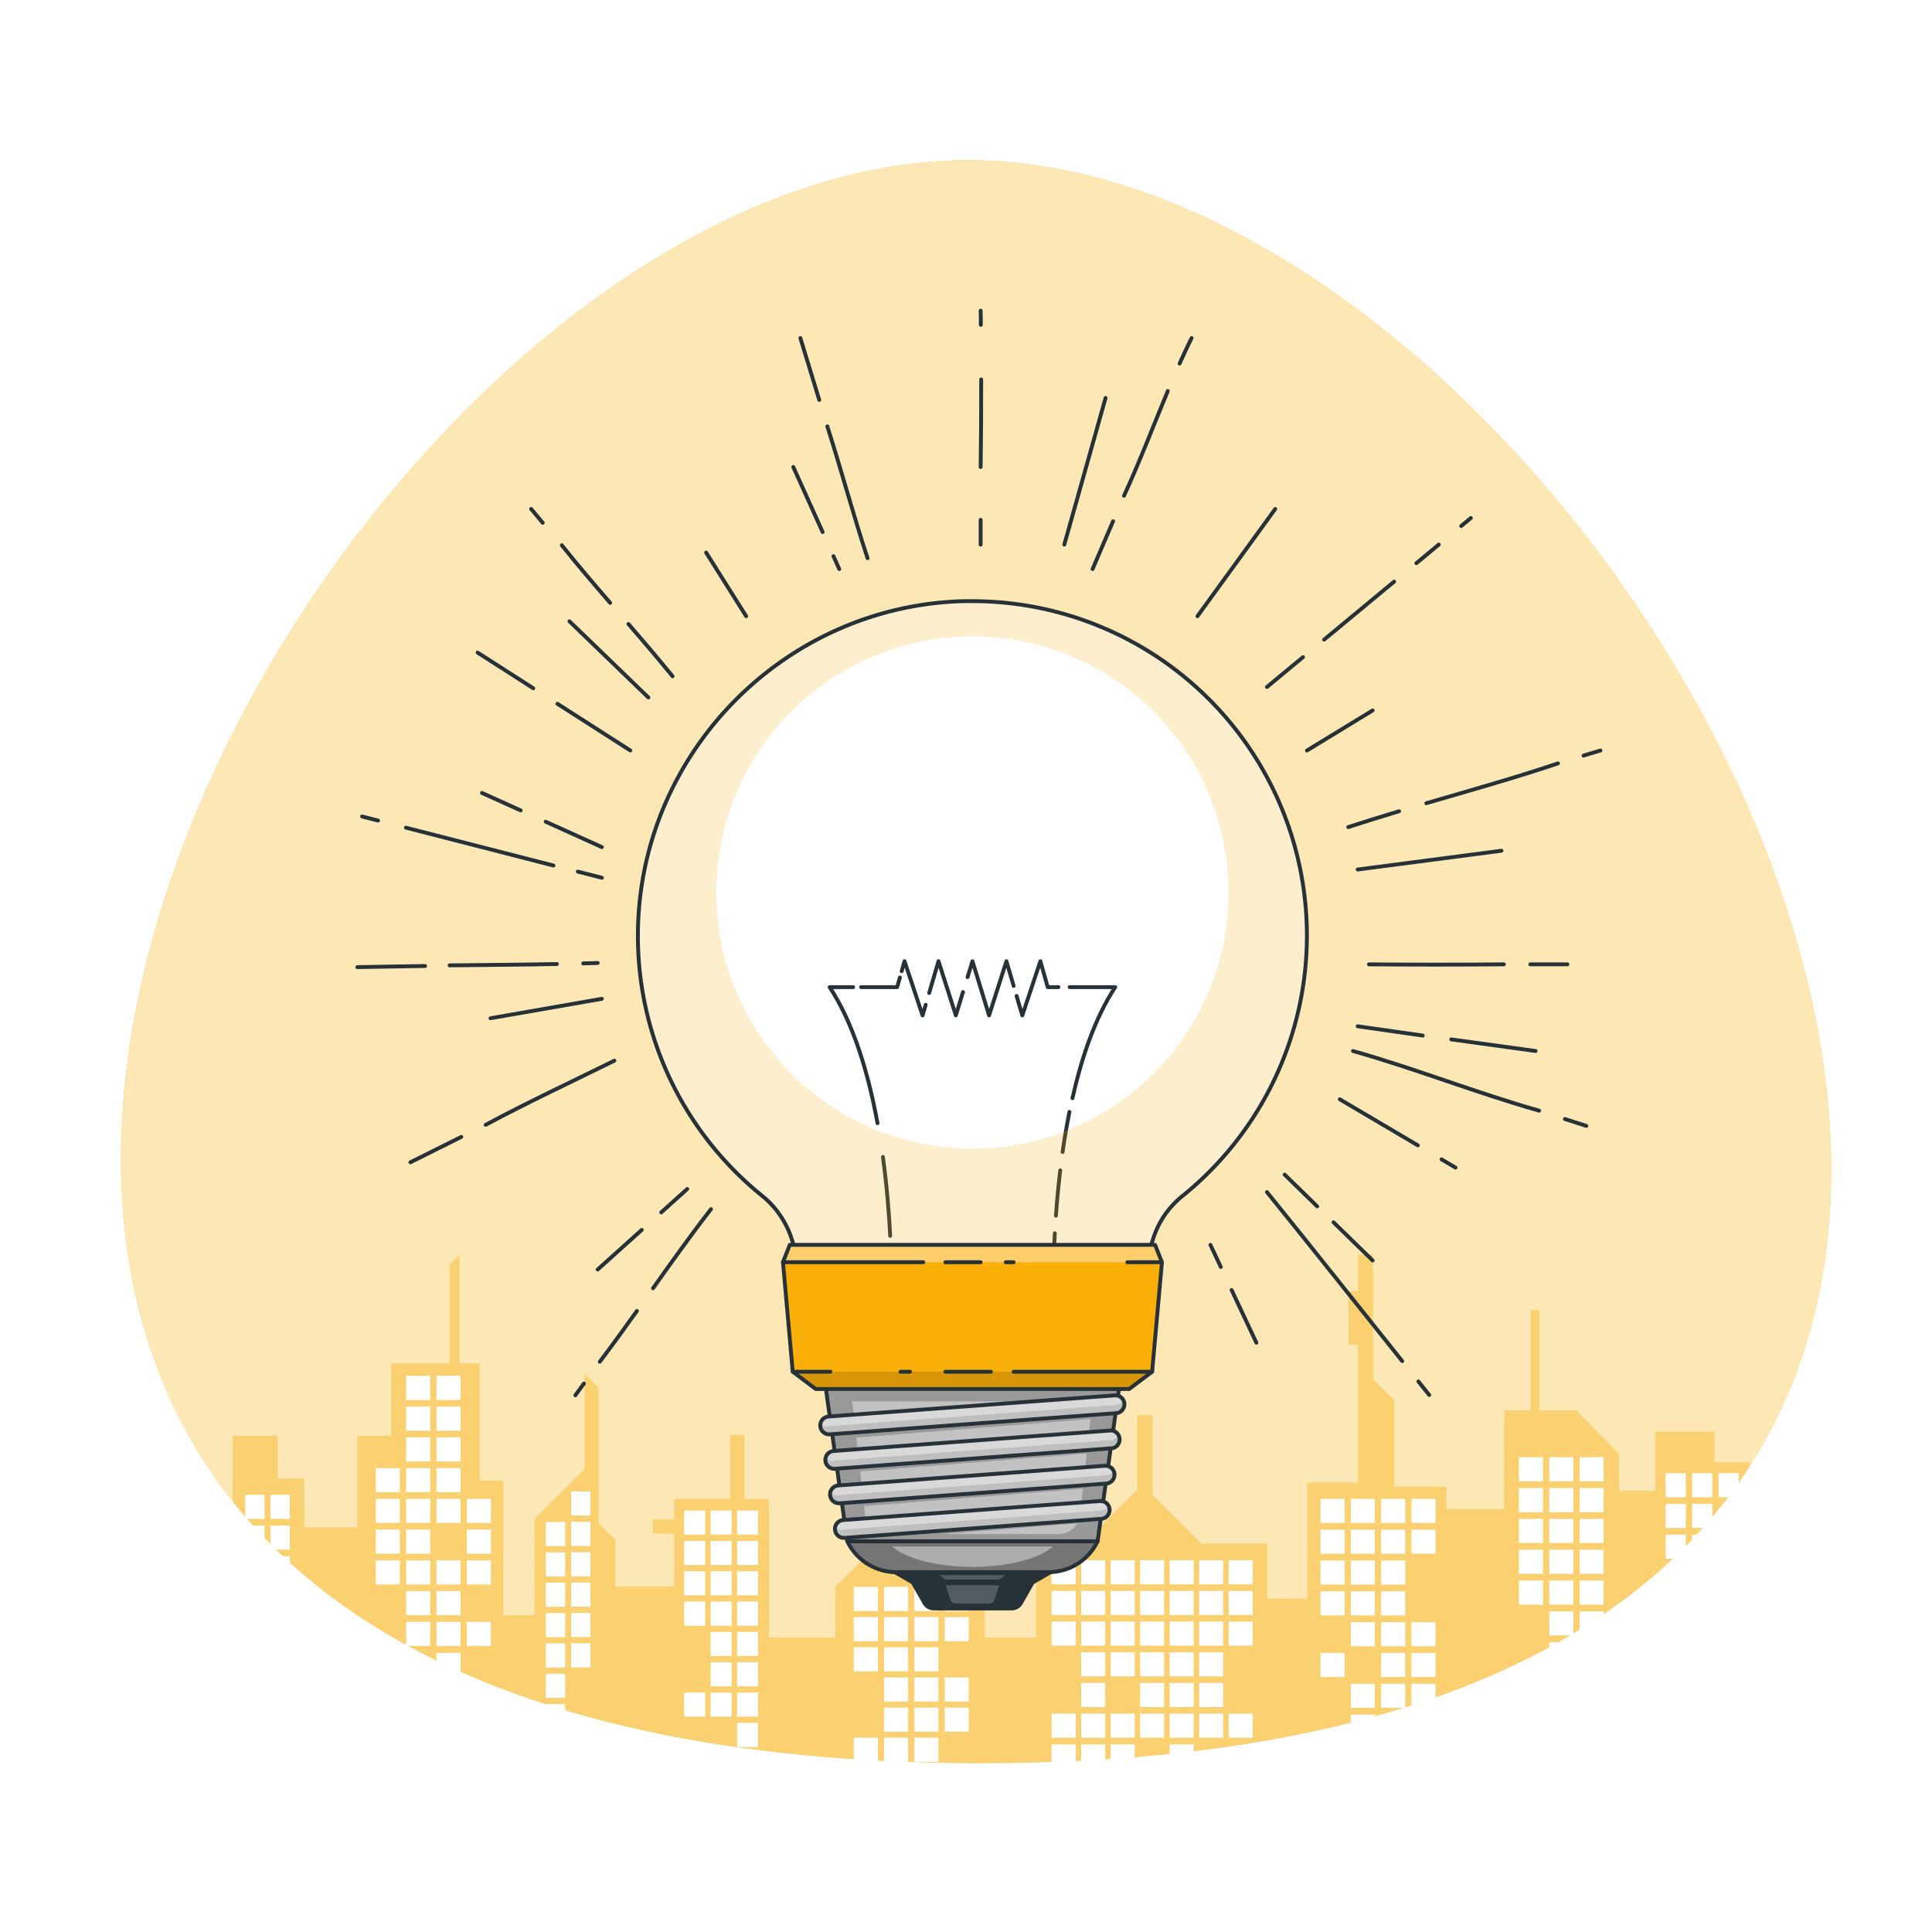 <svg class="animated" id="freepik_stories-light-bulb" xmlns="http://www.w3.org/2000/svg" xmlns:xlink="http://www.w3.org/1999/xlink" viewBox="0 0 500 500" version="1.1" xmlns:svgjs="http://svgjs.com/svgjs"><style>svg#freepik_stories-light-bulb:not(.animated) .animable {opacity: 0;}svg#freepik_stories-light-bulb.animated #freepik--light-bulb--inject-31 {animation: 1s 1 forwards cubic-bezier(.36,-0.01,.5,1.38) slideDown,1.5s Infinite  linear floating;animation-delay: 0s,1s;}            @keyframes slideDown {                0% {                    opacity: 0;                    transform: translateY(-30px);                }                100% {                    opacity: 1;                    transform: translateY(0);                }            }                    @keyframes floating {                0% {                    opacity: 1;                    transform: translateY(0px);                }                50% {                    transform: translateY(-10px);                }                100% {                    opacity: 1;                    transform: translateY(0px);                }            }        </style><g id="freepik--background-simple--inject-31" class="animable" style="transform-origin: 252.601px 248.87px;"><path d="M453,379.17c-29.17,45.62-91.05,77.11-199.17,77.11-100.52,0-161.5-27.22-193.59-67.71C-33,271,117.45,41.46,250.54,41.46,380.17,41.46,529.69,259.2,453,379.17Z" style="fill: rgb(249, 174, 8); transform-origin: 252.601px 248.87px;" id="elz5adjhchjk" class="animable"></path><g id="elljzwjhbf9h"><path d="M453,379.17c-29.17,45.62-91.05,77.11-199.17,77.11-100.52,0-161.5-27.22-193.59-67.71C-33,271,117.45,41.46,250.54,41.46,380.17,41.46,529.69,259.2,453,379.17Z" style="fill: rgb(255, 255, 255); opacity: 0.7; transform-origin: 252.601px 248.87px;" class="animable"></path></g></g><g id="freepik--Buildings--inject-31" class="animable" style="transform-origin: 256.62px 395.16px;"><g id="ellr0tyndiwyh"><path d="M453,378.44v.73c-29.17,45.62-91.05,77.11-199.17,77.11-100.52,0-161.5-27.22-193.59-67.71v-17H71.84v11.08h6.85v12.66H92.48V371.58h8.75V352.85h15.13V327.27l2.57-2.56v28.15h5.22v30.33h6.09V418h8.06V393.21l13-13V355.5l3.62,3.61v35.15l4.33,4.34v12H174.5V396.9H169v-3.69h5.51v-5.28h14.43V371.36h3.7v16.57H199V423.8h17.21V410.62l10-10h8.09V382.13H239v18.46h5.78l10.07,10.08V423.8h13.25V399.54h12.2l14-14v-19.3h3.95v20.61l12.63,12.63h17.09v14.27h10.35V383.71h13.13V348h-2.44V334.19h2.44v-9.48h3.87v32.13l5.55,5.54v22.39h13.45v5.8h15V365h6.85v-26h2.27v26h9.44L419,376.25v9.57h9.42V370.53H443.7v7.91Z" style="fill: rgb(249, 174, 8); opacity: 0.4; transform-origin: 256.62px 390.495px;" class="animable"></path></g><rect x="105.12" y="356.07" width="6.23" height="6.23" style="fill: rgb(255, 255, 255); transform-origin: 108.235px 359.185px;" id="el9t47m68hce4" class="animable"></rect><rect x="112.97" y="356.07" width="6.23" height="6.23" style="fill: rgb(255, 255, 255); transform-origin: 116.085px 359.185px;" id="elqgv8wtokjj" class="animable"></rect><rect x="105.12" y="364.03" width="6.23" height="6.23" style="fill: rgb(255, 255, 255); transform-origin: 108.235px 367.145px;" id="elfodvhuis6og" class="animable"></rect><rect x="112.97" y="364.03" width="6.23" height="6.23" style="fill: rgb(255, 255, 255); transform-origin: 116.085px 367.145px;" id="elih0t57q7g8" class="animable"></rect><rect x="105.12" y="371.98" width="6.23" height="6.23" style="fill: rgb(255, 255, 255); transform-origin: 108.235px 375.095px;" id="elxwu6r93v0v" class="animable"></rect><rect x="112.97" y="371.98" width="6.23" height="6.23" style="fill: rgb(255, 255, 255); transform-origin: 116.085px 375.095px;" id="elkxjrnwz7v2b" class="animable"></rect><rect x="105.12" y="379.94" width="6.23" height="6.23" style="fill: rgb(255, 255, 255); transform-origin: 108.235px 383.055px;" id="elxho3o530g4" class="animable"></rect><rect x="112.97" y="379.94" width="6.23" height="6.23" style="fill: rgb(255, 255, 255); transform-origin: 116.085px 383.055px;" id="eleyfsv4efnwd" class="animable"></rect><rect x="105.12" y="387.9" width="6.23" height="6.23" style="fill: rgb(255, 255, 255); transform-origin: 108.235px 391.015px;" id="elv3yhjl7fhcg" class="animable"></rect><rect x="112.97" y="387.9" width="6.23" height="6.23" style="fill: rgb(255, 255, 255); transform-origin: 116.085px 391.015px;" id="ela6g4uhmop58" class="animable"></rect><rect x="105.12" y="395.86" width="6.23" height="6.23" style="fill: rgb(255, 255, 255); transform-origin: 108.235px 398.975px;" id="ell6iosr9ov57" class="animable"></rect><rect x="105.12" y="403.82" width="6.23" height="6.23" style="fill: rgb(255, 255, 255); transform-origin: 108.235px 406.935px;" id="eln53tvcols4o" class="animable"></rect><rect x="112.97" y="403.82" width="6.23" height="6.23" style="fill: rgb(255, 255, 255); transform-origin: 116.085px 406.935px;" id="eln9pmtqa5aj8" class="animable"></rect><rect x="105.12" y="411.78" width="6.23" height="6.23" style="fill: rgb(255, 255, 255); transform-origin: 108.235px 414.895px;" id="eld428arddqsc" class="animable"></rect><rect x="112.97" y="411.78" width="6.23" height="6.23" style="fill: rgb(255, 255, 255); transform-origin: 116.085px 414.895px;" id="el0qqovwruxag" class="animable"></rect><rect x="105.12" y="419.74" width="6.23" height="6.23" style="fill: rgb(255, 255, 255); transform-origin: 108.235px 422.855px;" id="el4ljuvw1pkyr" class="animable"></rect><rect x="112.97" y="419.74" width="6.23" height="6.23" style="fill: rgb(255, 255, 255); transform-origin: 116.085px 422.855px;" id="elgonkgj0y6ee" class="animable"></rect><rect x="120.81" y="387.9" width="6.23" height="6.23" style="fill: rgb(255, 255, 255); transform-origin: 123.925px 391.015px;" id="el4pzzsbw6bfh" class="animable"></rect><rect x="120.81" y="395.86" width="6.23" height="6.23" style="fill: rgb(255, 255, 255); transform-origin: 123.925px 398.975px;" id="elduds53ybvfs" class="animable"></rect><rect x="120.81" y="403.82" width="6.23" height="6.23" style="fill: rgb(255, 255, 255); transform-origin: 123.925px 406.935px;" id="elysn2yn1bcgg" class="animable"></rect><rect x="120.81" y="419.74" width="6.23" height="6.23" style="fill: rgb(255, 255, 255); transform-origin: 123.925px 422.855px;" id="elh0asegnchb" class="animable"></rect><rect x="97.27" y="379.94" width="6.23" height="6.23" style="fill: rgb(255, 255, 255); transform-origin: 100.385px 383.055px;" id="el2n0l0e109o" class="animable"></rect><rect x="97.27" y="387.9" width="6.23" height="6.23" style="fill: rgb(255, 255, 255); transform-origin: 100.385px 391.015px;" id="el04pgd3nljn5s" class="animable"></rect><rect x="97.27" y="395.86" width="6.23" height="6.23" style="fill: rgb(255, 255, 255); transform-origin: 100.385px 398.975px;" id="elxrs94gfpz6" class="animable"></rect><rect x="97.27" y="403.82" width="6.23" height="6.23" style="fill: rgb(255, 255, 255); transform-origin: 100.385px 406.935px;" id="eljnofbvh8oxl" class="animable"></rect><rect x="147.81" y="385.98" width="4.99" height="6.23" style="fill: rgb(255, 255, 255); transform-origin: 150.305px 389.095px;" id="elqu3rxqegaq9" class="animable"></rect><rect x="147.81" y="393.85" width="4.99" height="6.23" style="fill: rgb(255, 255, 255); transform-origin: 150.305px 396.965px;" id="elbbuiubfbogp" class="animable"></rect><rect x="147.81" y="401.71" width="4.99" height="6.23" style="fill: rgb(255, 255, 255); transform-origin: 150.305px 404.825px;" id="el7fvfj0zs9li" class="animable"></rect><rect x="147.81" y="409.57" width="4.99" height="6.23" style="fill: rgb(255, 255, 255); transform-origin: 150.305px 412.685px;" id="el4vzsb6rsz4u" class="animable"></rect><rect x="147.81" y="417.43" width="4.99" height="6.23" style="fill: rgb(255, 255, 255); transform-origin: 150.305px 420.545px;" id="eluikarhxm6a" class="animable"></rect><rect x="147.81" y="425.29" width="4.99" height="6.23" style="fill: rgb(255, 255, 255); transform-origin: 150.305px 428.405px;" id="el684vzs9szi6" class="animable"></rect><rect x="141.27" y="393.89" width="4.99" height="6.23" style="fill: rgb(255, 255, 255); transform-origin: 143.765px 397.005px;" id="elrrda8rsm9cm" class="animable"></rect><rect x="141.27" y="401.75" width="4.99" height="6.23" style="fill: rgb(255, 255, 255); transform-origin: 143.765px 404.865px;" id="elnzzmdcgucy" class="animable"></rect><rect x="141.27" y="409.6" width="4.99" height="6.23" style="fill: rgb(255, 255, 255); transform-origin: 143.765px 412.715px;" id="el8bhh168ebxp" class="animable"></rect><rect x="141.27" y="417.46" width="4.99" height="6.23" style="fill: rgb(255, 255, 255); transform-origin: 143.765px 420.575px;" id="elhzqezwbj99v" class="animable"></rect><rect x="141.27" y="425.31" width="4.99" height="6.23" style="fill: rgb(255, 255, 255); transform-origin: 143.765px 428.425px;" id="elxuj0p53ucq" class="animable"></rect><rect x="141.27" y="433.17" width="4.99" height="6.23" style="fill: rgb(255, 255, 255); transform-origin: 143.765px 436.285px;" id="el1vxs7j5vhzbj" class="animable"></rect><rect x="70.01" y="386.85" width="4.99" height="6.23" style="fill: rgb(255, 255, 255); transform-origin: 72.505px 389.965px;" id="elxntjd7iekuj" class="animable"></rect><rect x="70.01" y="394.81" width="4.99" height="6.23" style="fill: rgb(255, 255, 255); transform-origin: 72.505px 397.925px;" id="el7vprhhi4469" class="animable"></rect><rect x="70.01" y="402.77" width="4.99" height="6.23" style="fill: rgb(255, 255, 255); transform-origin: 72.505px 405.885px;" id="elji7gpjtxgag" class="animable"></rect><rect x="70.01" y="418.68" width="4.99" height="6.23" style="fill: rgb(255, 255, 255); transform-origin: 72.505px 421.795px;" id="el5fa1ylin22a" class="animable"></rect><rect x="70.01" y="426.64" width="4.99" height="6.23" style="fill: rgb(255, 255, 255); transform-origin: 72.505px 429.755px;" id="elfcby3yrf484" class="animable"></rect><rect x="63.47" y="386.85" width="4.99" height="6.23" style="fill: rgb(255, 255, 255); transform-origin: 65.965px 389.965px;" id="elrz9w2m5c4h" class="animable"></rect><rect x="63.47" y="394.81" width="4.99" height="6.23" style="fill: rgb(255, 255, 255); transform-origin: 65.965px 397.925px;" id="elm698vkpwwv" class="animable"></rect><rect x="63.47" y="402.77" width="4.99" height="6.23" style="fill: rgb(255, 255, 255); transform-origin: 65.965px 405.885px;" id="ely7f2bwunuxl" class="animable"></rect><rect x="63.47" y="410.72" width="4.99" height="6.23" style="fill: rgb(255, 255, 255); transform-origin: 65.965px 413.835px;" id="elvtu87seu3m" class="animable"></rect><rect x="63.47" y="418.68" width="4.99" height="6.23" style="fill: rgb(255, 255, 255); transform-origin: 65.965px 421.795px;" id="elxljdm6fjwx" class="animable"></rect><rect x="183.91" y="390.94" width="5.44" height="6.23" style="fill: rgb(255, 255, 255); transform-origin: 186.63px 394.055px;" id="elyous2yihfh" class="animable"></rect><rect x="190.76" y="390.94" width="5.44" height="6.23" style="fill: rgb(255, 255, 255); transform-origin: 193.48px 394.055px;" id="el8319fugk18j" class="animable"></rect><rect x="183.91" y="398.79" width="5.44" height="6.23" style="fill: rgb(255, 255, 255); transform-origin: 186.63px 401.905px;" id="eluvkqu6kvqwi" class="animable"></rect><rect x="190.76" y="398.79" width="5.44" height="6.23" style="fill: rgb(255, 255, 255); transform-origin: 193.48px 401.905px;" id="eld22xewnrdb7" class="animable"></rect><rect x="183.91" y="406.64" width="5.44" height="6.23" style="fill: rgb(255, 255, 255); transform-origin: 186.63px 409.755px;" id="eljpmeyzkoi2" class="animable"></rect><rect x="190.76" y="406.64" width="5.44" height="6.23" style="fill: rgb(255, 255, 255); transform-origin: 193.48px 409.755px;" id="ellpo48wmxkq" class="animable"></rect><rect x="183.91" y="414.49" width="5.44" height="6.23" style="fill: rgb(255, 255, 255); transform-origin: 186.63px 417.605px;" id="el9jkvor0l1jh" class="animable"></rect><rect x="190.76" y="414.49" width="5.44" height="6.23" style="fill: rgb(255, 255, 255); transform-origin: 193.48px 417.605px;" id="ell5b6ahookp9" class="animable"></rect><rect x="183.91" y="422.34" width="5.44" height="6.23" style="fill: rgb(255, 255, 255); transform-origin: 186.63px 425.455px;" id="elbn99y2v7qtk" class="animable"></rect><rect x="190.76" y="422.34" width="5.44" height="6.23" style="fill: rgb(255, 255, 255); transform-origin: 193.48px 425.455px;" id="elvxq4tg6k71" class="animable"></rect><rect x="183.91" y="430.19" width="5.44" height="6.23" style="fill: rgb(255, 255, 255); transform-origin: 186.63px 433.305px;" id="eldu6byoc71vh" class="animable"></rect><rect x="190.76" y="430.19" width="5.44" height="6.23" style="fill: rgb(255, 255, 255); transform-origin: 193.48px 433.305px;" id="elgpmq7qrxi1k" class="animable"></rect><rect x="177.07" y="390.94" width="5.44" height="6.23" style="fill: rgb(255, 255, 255); transform-origin: 179.79px 394.055px;" id="eldaknlpancdd" class="animable"></rect><rect x="177.07" y="398.79" width="5.44" height="6.23" style="fill: rgb(255, 255, 255); transform-origin: 179.79px 401.905px;" id="elh2p4zh23oq6" class="animable"></rect><rect x="177.07" y="406.64" width="5.44" height="6.23" style="fill: rgb(255, 255, 255); transform-origin: 179.79px 409.755px;" id="el79jqxfqpe2t" class="animable"></rect><rect x="177.07" y="414.49" width="5.44" height="6.23" style="fill: rgb(255, 255, 255); transform-origin: 179.79px 417.605px;" id="elaphyhzyv7gr" class="animable"></rect><rect x="228.79" y="410.7" width="6.23" height="6.23" style="fill: rgb(255, 255, 255); transform-origin: 231.905px 413.815px;" id="eldqdbghs847t" class="animable"></rect><rect x="236.64" y="410.7" width="6.23" height="6.23" style="fill: rgb(255, 255, 255); transform-origin: 239.755px 413.815px;" id="eldhdr6p8osqb" class="animable"></rect><rect x="228.79" y="418.51" width="6.23" height="6.23" style="fill: rgb(255, 255, 255); transform-origin: 231.905px 421.625px;" id="elp5itjdjaim8" class="animable"></rect><rect x="236.64" y="418.51" width="6.23" height="6.23" style="fill: rgb(255, 255, 255); transform-origin: 239.755px 421.625px;" id="elra9h8lt3rf" class="animable"></rect><rect x="228.79" y="426.32" width="6.23" height="6.23" style="fill: rgb(255, 255, 255); transform-origin: 231.905px 429.435px;" id="elldjq1v9nvzs" class="animable"></rect><rect x="236.64" y="426.32" width="6.23" height="6.23" style="fill: rgb(255, 255, 255); transform-origin: 239.755px 429.435px;" id="el6asklq7hmd9" class="animable"></rect><rect x="228.79" y="434.12" width="6.23" height="6.23" style="fill: rgb(255, 255, 255); transform-origin: 231.905px 437.235px;" id="ely2nea86ntm" class="animable"></rect><rect x="236.64" y="434.12" width="6.23" height="6.23" style="fill: rgb(255, 255, 255); transform-origin: 239.755px 437.235px;" id="elrs822rf7z6p" class="animable"></rect><rect x="228.79" y="441.93" width="6.23" height="6.23" style="fill: rgb(255, 255, 255); transform-origin: 231.905px 445.045px;" id="elu83kvqsnfk" class="animable"></rect><rect x="236.64" y="441.93" width="6.23" height="6.23" style="fill: rgb(255, 255, 255); transform-origin: 239.755px 445.045px;" id="elgeudqftmed5" class="animable"></rect><rect x="244.48" y="410.7" width="6.23" height="6.23" style="fill: rgb(255, 255, 255); transform-origin: 247.595px 413.815px;" id="eltdsti8ndrfa" class="animable"></rect><rect x="244.48" y="418.51" width="6.23" height="6.23" style="fill: rgb(255, 255, 255); transform-origin: 247.595px 421.625px;" id="el6gspzt9t6wh" class="animable"></rect><rect x="244.48" y="434.12" width="6.23" height="6.23" style="fill: rgb(255, 255, 255); transform-origin: 247.595px 437.235px;" id="elf2b0mdaqr9a" class="animable"></rect><rect x="244.48" y="441.93" width="6.23" height="6.23" style="fill: rgb(255, 255, 255); transform-origin: 247.595px 445.045px;" id="elnl2ga6sl7r8" class="animable"></rect><rect x="220.95" y="410.7" width="6.23" height="6.23" style="fill: rgb(255, 255, 255); transform-origin: 224.065px 413.815px;" id="elzu8lf1rp38f" class="animable"></rect><rect x="220.95" y="418.51" width="6.23" height="6.23" style="fill: rgb(255, 255, 255); transform-origin: 224.065px 421.625px;" id="elu5r9le36jb" class="animable"></rect><rect x="220.95" y="426.32" width="6.23" height="6.23" style="fill: rgb(255, 255, 255); transform-origin: 224.065px 429.435px;" id="ely8ix6thhpg" class="animable"></rect><rect x="349.58" y="387.9" width="6.23" height="6.23" style="fill: rgb(255, 255, 255); transform-origin: 352.695px 391.015px;" id="ell3bqo06sack" class="animable"></rect><rect x="357.43" y="387.9" width="6.23" height="6.23" style="fill: rgb(255, 255, 255); transform-origin: 360.545px 391.015px;" id="elywl4wvdewy" class="animable"></rect><rect x="349.58" y="395.88" width="6.23" height="6.23" style="fill: rgb(255, 255, 255); transform-origin: 352.695px 398.995px;" id="elnhy5azv9una" class="animable"></rect><rect x="357.43" y="395.88" width="6.23" height="6.23" style="fill: rgb(255, 255, 255); transform-origin: 360.545px 398.995px;" id="elp42aa46d9n" class="animable"></rect><rect x="349.58" y="403.85" width="6.23" height="6.23" style="fill: rgb(255, 255, 255); transform-origin: 352.695px 406.965px;" id="elb73zpiytqra" class="animable"></rect><rect x="357.43" y="403.85" width="6.23" height="6.23" style="fill: rgb(255, 255, 255); transform-origin: 360.545px 406.965px;" id="el86kuy7zq5jv" class="animable"></rect><rect x="349.58" y="411.83" width="6.23" height="6.23" style="fill: rgb(255, 255, 255); transform-origin: 352.695px 414.945px;" id="el2y8zzg7xzc6" class="animable"></rect><rect x="357.43" y="411.83" width="6.23" height="6.23" style="fill: rgb(255, 255, 255); transform-origin: 360.545px 414.945px;" id="el1n7pl1bew4ri" class="animable"></rect><rect x="349.58" y="419.81" width="6.23" height="6.23" style="fill: rgb(255, 255, 255); transform-origin: 352.695px 422.925px;" id="elxy7pj4dvulf" class="animable"></rect><rect x="357.43" y="419.81" width="6.23" height="6.23" style="fill: rgb(255, 255, 255); transform-origin: 360.545px 422.925px;" id="elqobol7wz4lo" class="animable"></rect><rect x="365.28" y="387.9" width="6.23" height="6.23" style="fill: rgb(255, 255, 255); transform-origin: 368.395px 391.015px;" id="elh1ciznh9tgf" class="animable"></rect><rect x="365.28" y="395.88" width="6.23" height="6.23" style="fill: rgb(255, 255, 255); transform-origin: 368.395px 398.995px;" id="eljmerfw4xdjr" class="animable"></rect><rect x="365.28" y="419.81" width="6.23" height="6.23" style="fill: rgb(255, 255, 255); transform-origin: 368.395px 422.925px;" id="elbt7h9ij92kv" class="animable"></rect><rect x="393.1" y="377.14" width="6.23" height="6.23" style="fill: rgb(255, 255, 255); transform-origin: 396.215px 380.255px;" id="elszsfr6a7wkd" class="animable"></rect><rect x="400.95" y="377.14" width="6.23" height="6.23" style="fill: rgb(255, 255, 255); transform-origin: 404.065px 380.255px;" id="el0r7ui5ydtza9" class="animable"></rect><rect x="393.1" y="385.12" width="6.23" height="6.23" style="fill: rgb(255, 255, 255); transform-origin: 396.215px 388.235px;" id="elztl6vc56727" class="animable"></rect><rect x="400.95" y="385.12" width="6.23" height="6.23" style="fill: rgb(255, 255, 255); transform-origin: 404.065px 388.235px;" id="el5sk20o56y2d" class="animable"></rect><rect x="393.1" y="393.09" width="6.23" height="6.23" style="fill: rgb(255, 255, 255); transform-origin: 396.215px 396.205px;" id="elifh7w2wbmf" class="animable"></rect><rect x="400.95" y="393.09" width="6.23" height="6.23" style="fill: rgb(255, 255, 255); transform-origin: 404.065px 396.205px;" id="elg4e65als7nh" class="animable"></rect><rect x="393.1" y="401.07" width="6.23" height="6.23" style="fill: rgb(255, 255, 255); transform-origin: 396.215px 404.185px;" id="el8oang8rdysu" class="animable"></rect><rect x="400.95" y="401.07" width="6.23" height="6.23" style="fill: rgb(255, 255, 255); transform-origin: 404.065px 404.185px;" id="elqhh1pjdk5ci" class="animable"></rect><rect x="393.1" y="409.05" width="6.23" height="6.23" style="fill: rgb(255, 255, 255); transform-origin: 396.215px 412.165px;" id="elxquo2i5exf8" class="animable"></rect><rect x="400.95" y="409.05" width="6.23" height="6.23" style="fill: rgb(255, 255, 255); transform-origin: 404.065px 412.165px;" id="elvfahcm6ump" class="animable"></rect><rect x="408.79" y="377.14" width="6.23" height="6.23" style="fill: rgb(255, 255, 255); transform-origin: 411.905px 380.255px;" id="eltd335b4hfqc" class="animable"></rect><rect x="408.79" y="385.12" width="6.23" height="6.23" style="fill: rgb(255, 255, 255); transform-origin: 411.905px 388.235px;" id="elt7u7gbnl7hf" class="animable"></rect><rect x="408.79" y="393.09" width="6.23" height="6.23" style="fill: rgb(255, 255, 255); transform-origin: 411.905px 396.205px;" id="ely3qdli5jcoj" class="animable"></rect><rect x="408.79" y="401.07" width="6.23" height="6.23" style="fill: rgb(255, 255, 255); transform-origin: 411.905px 404.185px;" id="elaw6jy8w3x5j" class="animable"></rect><rect x="408.79" y="409.05" width="6.23" height="6.23" style="fill: rgb(255, 255, 255); transform-origin: 411.905px 412.165px;" id="elqirxtqiindr" class="animable"></rect><rect x="431.06" y="381.25" width="5.23" height="6.23" style="fill: rgb(255, 255, 255); transform-origin: 433.675px 384.365px;" id="el6pjw9ahz7hw" class="animable"></rect><rect x="437.91" y="381.25" width="5.23" height="6.23" style="fill: rgb(255, 255, 255); transform-origin: 440.525px 384.365px;" id="el3fncg6b7ybp" class="animable"></rect><rect x="431.06" y="389.21" width="5.23" height="6.23" style="fill: rgb(255, 255, 255); transform-origin: 433.675px 392.325px;" id="elqopa6z3p3w" class="animable"></rect><rect x="437.91" y="389.21" width="5.23" height="6.23" style="fill: rgb(255, 255, 255); transform-origin: 440.525px 392.325px;" id="elemcoxpglyu" class="animable"></rect><rect x="431.06" y="397.17" width="5.23" height="6.23" style="fill: rgb(255, 255, 255); transform-origin: 433.675px 400.285px;" id="elty8vpr2ph8" class="animable"></rect><rect x="437.91" y="397.17" width="5.23" height="6.23" style="fill: rgb(255, 255, 255); transform-origin: 440.525px 400.285px;" id="elunr0gr01hum" class="animable"></rect><rect x="437.91" y="405.13" width="5.23" height="6.23" style="fill: rgb(255, 255, 255); transform-origin: 440.525px 408.245px;" id="elqz874p7x1la" class="animable"></rect><rect x="431.06" y="413.09" width="5.23" height="6.23" style="fill: rgb(255, 255, 255); transform-origin: 433.675px 416.205px;" id="el3f33yl3jqu4" class="animable"></rect><rect x="444.76" y="381.25" width="5.23" height="6.23" style="fill: rgb(255, 255, 255); transform-origin: 447.375px 384.365px;" id="eln1ohrqzgxk" class="animable"></rect><rect x="444.76" y="405.13" width="5.23" height="6.23" style="fill: rgb(255, 255, 255); transform-origin: 447.375px 408.245px;" id="el37v73mqyykz" class="animable"></rect><rect x="341.74" y="387.9" width="6.23" height="6.23" style="fill: rgb(255, 255, 255); transform-origin: 344.855px 391.015px;" id="elb3guwsle4r9" class="animable"></rect><rect x="341.74" y="395.88" width="6.23" height="6.23" style="fill: rgb(255, 255, 255); transform-origin: 344.855px 398.995px;" id="el9femxvzfc6" class="animable"></rect><rect x="341.74" y="403.85" width="6.23" height="6.23" style="fill: rgb(255, 255, 255); transform-origin: 344.855px 406.965px;" id="elmefswqhea" class="animable"></rect><rect x="341.74" y="411.83" width="6.23" height="6.23" style="fill: rgb(255, 255, 255); transform-origin: 344.855px 414.945px;" id="elcjam6ai05fs" class="animable"></rect><rect x="302.7" y="411.72" width="6.23" height="6.23" style="fill: rgb(255, 255, 255); transform-origin: 305.815px 414.835px;" id="el211zqrdekcc" class="animable"></rect><rect x="295.06" y="411.72" width="6.23" height="6.23" style="fill: rgb(255, 255, 255); transform-origin: 298.175px 414.835px;" id="el1qrfeu1uaryj" class="animable"></rect><rect x="287.43" y="411.72" width="6.23" height="6.23" style="fill: rgb(255, 255, 255); transform-origin: 290.545px 414.835px;" id="el9lr6gde7a7b" class="animable"></rect><rect x="279.79" y="411.72" width="6.23" height="6.23" style="fill: rgb(255, 255, 255); transform-origin: 282.905px 414.835px;" id="eljpk5xqs1k5" class="animable"></rect><rect x="272.15" y="411.72" width="6.23" height="6.23" style="fill: rgb(255, 255, 255); transform-origin: 275.265px 414.835px;" id="el28lxzgrstep" class="animable"></rect><rect x="310.34" y="411.72" width="6.23" height="6.23" style="fill: rgb(255, 255, 255); transform-origin: 313.455px 414.835px;" id="el6bbsmm0op0a" class="animable"></rect><rect x="317.98" y="411.72" width="6.23" height="6.23" style="fill: rgb(255, 255, 255); transform-origin: 321.095px 414.835px;" id="elu9ziusnwqp" class="animable"></rect><rect x="302.7" y="419.66" width="6.23" height="6.23" style="fill: rgb(255, 255, 255); transform-origin: 305.815px 422.775px;" id="elvhqx25b5cma" class="animable"></rect><rect x="295.06" y="419.66" width="6.23" height="6.23" style="fill: rgb(255, 255, 255); transform-origin: 298.175px 422.775px;" id="ely25zx230kw" class="animable"></rect><rect x="287.43" y="419.66" width="6.23" height="6.23" style="fill: rgb(255, 255, 255); transform-origin: 290.545px 422.775px;" id="elxmqoxdzhks" class="animable"></rect><rect x="279.79" y="419.66" width="6.23" height="6.23" style="fill: rgb(255, 255, 255); transform-origin: 282.905px 422.775px;" id="elsib3yayu3ha" class="animable"></rect><rect x="272.15" y="419.66" width="6.23" height="6.23" style="fill: rgb(255, 255, 255); transform-origin: 275.265px 422.775px;" id="elz5js9fisljh" class="animable"></rect><rect x="310.34" y="419.66" width="6.23" height="6.23" style="fill: rgb(255, 255, 255); transform-origin: 313.455px 422.775px;" id="elc6za5dfbzn5" class="animable"></rect><rect x="317.98" y="419.66" width="6.23" height="6.23" style="fill: rgb(255, 255, 255); transform-origin: 321.095px 422.775px;" id="elei2u3dr5hqk" class="animable"></rect><rect x="302.7" y="427.61" width="6.23" height="6.23" style="fill: rgb(255, 255, 255); transform-origin: 305.815px 430.725px;" id="el3key51ipfc2" class="animable"></rect><rect x="295.06" y="427.61" width="6.23" height="6.23" style="fill: rgb(255, 255, 255); transform-origin: 298.175px 430.725px;" id="elhtg5tov6ge7" class="animable"></rect><rect x="287.43" y="427.61" width="6.23" height="6.23" style="fill: rgb(255, 255, 255); transform-origin: 290.545px 430.725px;" id="elxb6il2vgtb" class="animable"></rect><rect x="279.79" y="427.61" width="6.23" height="6.23" style="fill: rgb(255, 255, 255); transform-origin: 282.905px 430.725px;" id="elga382vnzdaf" class="animable"></rect><rect x="310.34" y="427.61" width="6.23" height="6.23" style="fill: rgb(255, 255, 255); transform-origin: 313.455px 430.725px;" id="ely1zejfummi" class="animable"></rect><rect x="302.7" y="435.55" width="6.23" height="6.23" style="fill: rgb(255, 255, 255); transform-origin: 305.815px 438.665px;" id="ell5aitjzg5rn" class="animable"></rect><rect x="295.06" y="435.55" width="6.23" height="6.23" style="fill: rgb(255, 255, 255); transform-origin: 298.175px 438.665px;" id="elsn0teuofi0q" class="animable"></rect><rect x="279.79" y="435.55" width="6.23" height="6.23" style="fill: rgb(255, 255, 255); transform-origin: 282.905px 438.665px;" id="el2febetamltv" class="animable"></rect><rect x="310.34" y="435.55" width="6.23" height="6.23" style="fill: rgb(255, 255, 255); transform-origin: 313.455px 438.665px;" id="eleh06pqkk4ab" class="animable"></rect><rect x="302.7" y="443.49" width="6.23" height="6.23" style="fill: rgb(255, 255, 255); transform-origin: 305.815px 446.605px;" id="elmt3xt0chavf" class="animable"></rect><rect x="295.06" y="443.49" width="6.23" height="6.23" style="fill: rgb(255, 255, 255); transform-origin: 298.175px 446.605px;" id="el4bsl3kb00sf" class="animable"></rect><rect x="287.43" y="443.49" width="6.23" height="6.23" style="fill: rgb(255, 255, 255); transform-origin: 290.545px 446.605px;" id="elep4kt0t3ot" class="animable"></rect><rect x="279.79" y="443.49" width="6.23" height="6.23" style="fill: rgb(255, 255, 255); transform-origin: 282.905px 446.605px;" id="elyy484y56o5" class="animable"></rect><rect x="272.15" y="443.49" width="6.23" height="6.23" style="fill: rgb(255, 255, 255); transform-origin: 275.265px 446.605px;" id="elz2ujto0gf1f" class="animable"></rect><rect x="310.34" y="443.49" width="6.23" height="6.23" style="fill: rgb(255, 255, 255); transform-origin: 313.455px 446.605px;" id="el9dawp4ln6e" class="animable"></rect><rect x="317.98" y="443.49" width="6.23" height="6.23" style="fill: rgb(255, 255, 255); transform-origin: 321.095px 446.605px;" id="ele77zn400o6p" class="animable"></rect><rect x="302.7" y="451.43" width="6.23" height="6.23" style="fill: rgb(255, 255, 255); transform-origin: 305.815px 454.545px;" id="eltd7uyig3tle" class="animable"></rect><rect x="287.43" y="451.43" width="6.23" height="6.23" style="fill: rgb(255, 255, 255); transform-origin: 290.545px 454.545px;" id="elig42snv6slb" class="animable"></rect><rect x="279.79" y="451.43" width="6.23" height="6.23" style="fill: rgb(255, 255, 255); transform-origin: 282.905px 454.545px;" id="el9lf8qey79vs" class="animable"></rect><rect x="272.15" y="451.43" width="6.23" height="6.23" style="fill: rgb(255, 255, 255); transform-origin: 275.265px 454.545px;" id="el6u7uap1yb3k" class="animable"></rect><rect x="302.7" y="459.38" width="6.23" height="6.23" style="fill: rgb(255, 255, 255); transform-origin: 305.815px 462.495px;" id="elxe49w374yzd" class="animable"></rect><rect x="279.79" y="459.38" width="6.23" height="6.23" style="fill: rgb(255, 255, 255); transform-origin: 282.905px 462.495px;" id="ely4vrj1xg4ps" class="animable"></rect><rect x="317.98" y="459.38" width="6.23" height="6.23" style="fill: rgb(255, 255, 255); transform-origin: 321.095px 462.495px;" id="elocfuno0ik8j" class="animable"></rect><rect x="302.7" y="403.78" width="6.23" height="6.23" style="fill: rgb(255, 255, 255); transform-origin: 305.815px 406.895px;" id="el36003e73stk" class="animable"></rect><rect x="295.06" y="403.78" width="6.23" height="6.23" style="fill: rgb(255, 255, 255); transform-origin: 298.175px 406.895px;" id="elfxotjbfex8" class="animable"></rect><rect x="287.43" y="403.78" width="6.23" height="6.23" style="fill: rgb(255, 255, 255); transform-origin: 290.545px 406.895px;" id="elnk67ciu8eq" class="animable"></rect><rect x="279.79" y="403.78" width="6.23" height="6.23" style="fill: rgb(255, 255, 255); transform-origin: 282.905px 406.895px;" id="elpfk46akt1a" class="animable"></rect><rect x="272.15" y="403.78" width="6.23" height="6.23" style="fill: rgb(255, 255, 255); transform-origin: 275.265px 406.895px;" id="el5h138vrerkd" class="animable"></rect><rect x="310.34" y="403.78" width="6.23" height="6.23" style="fill: rgb(255, 255, 255); transform-origin: 313.455px 406.895px;" id="elmprgscwvuoh" class="animable"></rect><rect x="317.98" y="403.78" width="6.23" height="6.23" style="fill: rgb(255, 255, 255); transform-origin: 321.095px 406.895px;" id="eln4zathyd5mm" class="animable"></rect><rect x="400.95" y="417.02" width="6.23" height="6.23" style="fill: rgb(255, 255, 255); transform-origin: 404.065px 420.135px;" id="el3khunc4bqhg" class="animable"></rect><rect x="400.95" y="425" width="6.23" height="6.23" style="fill: rgb(255, 255, 255); transform-origin: 404.065px 428.115px;" id="ellezwm95i37h" class="animable"></rect><rect x="393.1" y="432.97" width="6.23" height="6.23" style="fill: rgb(255, 255, 255); transform-origin: 396.215px 436.085px;" id="elb67hohixkm" class="animable"></rect><rect x="408.79" y="417.02" width="6.23" height="6.23" style="fill: rgb(255, 255, 255); transform-origin: 411.905px 420.135px;" id="el89x82gdk3y" class="animable"></rect><rect x="408.79" y="425" width="6.23" height="6.23" style="fill: rgb(255, 255, 255); transform-origin: 411.905px 428.115px;" id="eljidm32nbw7o" class="animable"></rect><rect x="357.43" y="427.78" width="6.23" height="6.23" style="fill: rgb(255, 255, 255); transform-origin: 360.545px 430.895px;" id="elvq7uh5idhvm" class="animable"></rect><rect x="349.58" y="435.76" width="6.23" height="6.23" style="fill: rgb(255, 255, 255); transform-origin: 352.695px 438.875px;" id="elfsmjzypbad" class="animable"></rect><rect x="357.43" y="435.76" width="6.23" height="6.23" style="fill: rgb(255, 255, 255); transform-origin: 360.545px 438.875px;" id="elgphwemcoy77" class="animable"></rect><rect x="349.58" y="443.74" width="6.23" height="6.23" style="fill: rgb(255, 255, 255); transform-origin: 352.695px 446.855px;" id="elcalkmgklwas" class="animable"></rect><rect x="357.43" y="443.74" width="6.23" height="6.23" style="fill: rgb(255, 255, 255); transform-origin: 360.545px 446.855px;" id="elzv8rtkq466m" class="animable"></rect><rect x="365.28" y="427.78" width="6.23" height="6.23" style="fill: rgb(255, 255, 255); transform-origin: 368.395px 430.895px;" id="elm4rpwhxdqy" class="animable"></rect><rect x="365.28" y="435.76" width="6.23" height="6.23" style="fill: rgb(255, 255, 255); transform-origin: 368.395px 438.875px;" id="elo5a70hn4saf" class="animable"></rect><rect x="341.74" y="427.78" width="6.23" height="6.23" style="fill: rgb(255, 255, 255); transform-origin: 344.855px 430.895px;" id="elmdixya0ym7" class="animable"></rect><rect x="228.79" y="449.73" width="6.23" height="6.23" style="fill: rgb(255, 255, 255); transform-origin: 231.905px 452.845px;" id="el2gwgjzxbzbf" class="animable"></rect><rect x="236.64" y="449.73" width="6.23" height="6.23" style="fill: rgb(255, 255, 255); transform-origin: 239.755px 452.845px;" id="el4u7r6v8va3n" class="animable"></rect><rect x="228.79" y="457.54" width="6.23" height="6.23" style="fill: rgb(255, 255, 255); transform-origin: 231.905px 460.655px;" id="elgyz9cev79og" class="animable"></rect><rect x="220.95" y="449.73" width="6.23" height="6.23" style="fill: rgb(255, 255, 255); transform-origin: 224.065px 452.845px;" id="el03m5csacmkn6" class="animable"></rect><rect x="183.91" y="438.04" width="5.44" height="6.23" style="fill: rgb(255, 255, 255); transform-origin: 186.63px 441.155px;" id="elmrm5fb52hh" class="animable"></rect><rect x="190.76" y="438.04" width="5.44" height="6.23" style="fill: rgb(255, 255, 255); transform-origin: 193.48px 441.155px;" id="eltq7dfrn12uf" class="animable"></rect><rect x="190.76" y="445.89" width="5.44" height="6.23" style="fill: rgb(255, 255, 255); transform-origin: 193.48px 449.005px;" id="elctj2got6dk5" class="animable"></rect><rect x="177.07" y="438.04" width="5.44" height="6.23" style="fill: rgb(255, 255, 255); transform-origin: 179.79px 441.155px;" id="eltunkxbp1meh" class="animable"></rect><rect x="177.07" y="453.74" width="5.44" height="6.23" style="fill: rgb(255, 255, 255); transform-origin: 179.79px 456.855px;" id="elr3xz86adr7" class="animable"></rect><rect x="147.81" y="448.87" width="4.99" height="6.23" style="fill: rgb(255, 255, 255); transform-origin: 150.305px 451.985px;" id="elunnqt86vypk" class="animable"></rect><rect x="147.81" y="456.74" width="4.99" height="6.23" style="fill: rgb(255, 255, 255); transform-origin: 150.305px 459.855px;" id="el4nbktptui06" class="animable"></rect><rect x="141.27" y="441.03" width="4.99" height="6.23" style="fill: rgb(255, 255, 255); transform-origin: 143.765px 444.145px;" id="el1r3v1em4z06" class="animable"></rect><rect x="141.27" y="448.88" width="4.99" height="6.23" style="fill: rgb(255, 255, 255); transform-origin: 143.765px 451.995px;" id="elq28xkvaqcgj" class="animable"></rect><rect x="112.97" y="427.78" width="6.23" height="6.23" style="fill: rgb(255, 255, 255); transform-origin: 116.085px 430.895px;" id="elmxtwcutsy8k" class="animable"></rect><rect x="105.12" y="435.74" width="6.23" height="6.23" style="fill: rgb(255, 255, 255); transform-origin: 108.235px 438.855px;" id="elpup4rhiw6le" class="animable"></rect></g><g id="freepik--Lines--inject-31" class="animable" style="transform-origin: 253.34px 220.75px;"><path d="M253.84,84.08c0-1.23,0-2.46-.05-3.69" style="fill: none; stroke: rgb(38, 50, 56); stroke-linecap: round; stroke-linejoin: round; transform-origin: 253.815px 82.235px;" id="el2xslfxmy5e7" class="animable"></path><path d="M253.79,120.86q.17-11.33.14-22.66" style="fill: none; stroke: rgb(38, 50, 56); stroke-linecap: round; stroke-linejoin: round; transform-origin: 253.862px 109.53px;" id="eltq9q4r5sfz" class="animable"></path><path d="M253.79,140.94v-6.4" style="fill: none; stroke: rgb(38, 50, 56); stroke-linecap: round; stroke-linejoin: round; transform-origin: 253.79px 137.74px;" id="eliqkd30pdna" class="animable"></path><path d="M305.29,94.08c1-2.21,2-4.41,3.09-6.58" style="fill: none; stroke: rgb(38, 50, 56); stroke-linecap: round; stroke-linejoin: round; transform-origin: 306.835px 90.79px;" id="el4i6skgjnhr9" class="animable"></path><path d="M290.89,128.3c4.11-8.9,7.57-18.07,11.34-27.11" style="fill: none; stroke: rgb(38, 50, 56); stroke-linecap: round; stroke-linejoin: round; transform-origin: 296.56px 114.745px;" id="el6p3uqoq1gsc" class="animable"></path><path d="M282.76,147.27q2.65-6.2,5.3-12.37" style="fill: none; stroke: rgb(38, 50, 56); stroke-linecap: round; stroke-linejoin: round; transform-origin: 285.41px 141.085px;" id="elj4qtnwvqmwd" class="animable"></path><line x1="275.44" y1="140.94" x2="286.12" y2="102.99" style="fill: none; stroke: rgb(38, 50, 56); stroke-linecap: round; stroke-linejoin: round; transform-origin: 280.78px 121.965px;" id="elnqxkw3cz6m" class="animable"></line><path d="M214.11,110.35c3.64,11.36,6.73,22.93,10.41,34.11" style="fill: none; stroke: rgb(38, 50, 56); stroke-linecap: round; stroke-linejoin: round; transform-origin: 219.315px 127.405px;" id="elts54kk03iap" class="animable"></path><path d="M207.14,87.5q2.45,8,4.88,16" style="fill: none; stroke: rgb(38, 50, 56); stroke-linecap: round; stroke-linejoin: round; transform-origin: 209.58px 95.5px;" id="elv9ax0lzlhm" class="animable"></path><path d="M215.7,143.94l1.5,3.33" style="fill: none; stroke: rgb(38, 50, 56); stroke-linecap: round; stroke-linejoin: round; transform-origin: 216.45px 145.605px;" id="elysf7wbqggk" class="animable"></path><path d="M205.31,120.86l7.58,16.83" style="fill: none; stroke: rgb(38, 50, 56); stroke-linecap: round; stroke-linejoin: round; transform-origin: 209.1px 129.275px;" id="elv1pw6zkz88l" class="animable"></path><path d="M162.64,161.49c3.86,4.46,7.69,8.95,11.42,13.53" style="fill: none; stroke: rgb(38, 50, 56); stroke-linecap: round; stroke-linejoin: round; transform-origin: 168.35px 168.255px;" id="eleniz5jupiqq" class="animable"></path><path d="M145.4,141.1c4,5.07,8.27,10,12.51,14.92" style="fill: none; stroke: rgb(38, 50, 56); stroke-linecap: round; stroke-linejoin: round; transform-origin: 151.655px 148.56px;" id="el2u2nq9ypyt4" class="animable"></path><path d="M137.46,131.72l3,3.59" style="fill: none; stroke: rgb(38, 50, 56); stroke-linecap: round; stroke-linejoin: round; transform-origin: 138.96px 133.515px;" id="el9bq36qb0j3" class="animable"></path><line x1="147.37" y1="160.79" x2="167.8" y2="180.51" style="fill: none; stroke: rgb(38, 50, 56); stroke-linecap: round; stroke-linejoin: round; transform-origin: 157.585px 170.65px;" id="els2ocncartfe" class="animable"></line><path d="M149.54,225.57l6.22,1.59" style="fill: none; stroke: rgb(38, 50, 56); stroke-linecap: round; stroke-linejoin: round; transform-origin: 152.65px 226.365px;" id="elgabt1lpk049" class="animable"></path><path d="M105.05,214.2,143.24,224" style="fill: none; stroke: rgb(38, 50, 56); stroke-linecap: round; stroke-linejoin: round; transform-origin: 124.145px 219.1px;" id="elu988fmpayt" class="animable"></path><path d="M93.7,211.3l4.13,1.06" style="fill: none; stroke: rgb(38, 50, 56); stroke-linecap: round; stroke-linejoin: round; transform-origin: 95.765px 211.83px;" id="ele8bo8ah32p6" class="animable"></path><path d="M141.23,212.66l14.53,6.57" style="fill: none; stroke: rgb(38, 50, 56); stroke-linecap: round; stroke-linejoin: round; transform-origin: 148.495px 215.945px;" id="eld8ui7esnux7" class="animable"></path><path d="M124.73,205.21l10,4.52" style="fill: none; stroke: rgb(38, 50, 56); stroke-linecap: round; stroke-linejoin: round; transform-origin: 129.73px 207.47px;" id="elhirw9zoisom" class="animable"></path><path d="M378.16,136.13l2.49-2.06" style="fill: none; stroke: rgb(38, 50, 56); stroke-linecap: round; stroke-linejoin: round; transform-origin: 379.405px 135.1px;" id="elpknfuyu2poj" class="animable"></path><path d="M366.56,145.75l5.8-4.81" style="fill: none; stroke: rgb(38, 50, 56); stroke-linecap: round; stroke-linejoin: round; transform-origin: 369.46px 143.345px;" id="elmb44eji0dq" class="animable"></path><path d="M342.69,165.53l18.1-15" style="fill: none; stroke: rgb(38, 50, 56); stroke-linecap: round; stroke-linejoin: round; transform-origin: 351.74px 158.03px;" id="el6n33a5dljsm" class="animable"></path><path d="M327.89,177.79l9.32-7.72" style="fill: none; stroke: rgb(38, 50, 56); stroke-linecap: round; stroke-linejoin: round; transform-origin: 332.55px 173.93px;" id="eldpo3rucpmv4" class="animable"></path><line x1="330.03" y1="131.72" x2="309.9" y2="159.47" style="fill: none; stroke: rgb(38, 50, 56); stroke-linecap: round; stroke-linejoin: round; transform-origin: 319.965px 145.595px;" id="el26sitnpqu7b" class="animable"></line><path d="M409.82,195.55l4.37-1.32" style="fill: none; stroke: rgb(38, 50, 56); stroke-linecap: round; stroke-linejoin: round; transform-origin: 412.005px 194.89px;" id="elfjhomhkn0n" class="animable"></path><path d="M369.14,207.87c11.39-3.33,22.82-6.53,34.07-10.31" style="fill: none; stroke: rgb(38, 50, 56); stroke-linecap: round; stroke-linejoin: round; transform-origin: 386.175px 202.715px;" id="eltkpq9huq78" class="animable"></path><path d="M348.93,214.05c4.36-1.43,8.75-2.78,13.15-4.1" style="fill: none; stroke: rgb(38, 50, 56); stroke-linecap: round; stroke-linejoin: round; transform-origin: 355.505px 212px;" id="ellmyu2g7me4h" class="animable"></path><line x1="351.37" y1="225.03" x2="388.57" y2="220.17" style="fill: none; stroke: rgb(38, 50, 56); stroke-linecap: round; stroke-linejoin: round; transform-origin: 369.97px 222.6px;" id="elqwjbq8w9qa" class="animable"></line><path d="M405,289.6l5.54,1.78" style="fill: none; stroke: rgb(38, 50, 56); stroke-linecap: round; stroke-linejoin: round; transform-origin: 407.77px 290.49px;" id="elz31tetkd5zh" class="animable"></path><path d="M350.15,272c16.37,4.63,31.78,10.79,48.17,15.44" style="fill: none; stroke: rgb(38, 50, 56); stroke-linecap: round; stroke-linejoin: round; transform-origin: 374.235px 279.72px;" id="elz2l33uhscv" class="animable"></path><path d="M375.59,269l21.83,3" style="fill: none; stroke: rgb(38, 50, 56); stroke-linecap: round; stroke-linejoin: round; transform-origin: 386.505px 270.5px;" id="elevzdxznc22" class="animable"></path><path d="M351.37,265.6,368.2,268" style="fill: none; stroke: rgb(38, 50, 56); stroke-linecap: round; stroke-linejoin: round; transform-origin: 359.785px 266.8px;" id="eljv09yx9ktyo" class="animable"></path><path d="M367.07,357.51l2.81,3.51" style="fill: none; stroke: rgb(38, 50, 56); stroke-linecap: round; stroke-linejoin: round; transform-origin: 368.475px 359.265px;" id="el0hqhpeqm3q2a" class="animable"></path><path d="M327.89,308.52c11.65,14.37,23.21,29,35,43.73" style="fill: none; stroke: rgb(38, 50, 56); stroke-linecap: round; stroke-linejoin: round; transform-origin: 345.39px 330.385px;" id="el8tzjjrep2eb" class="animable"></path><path d="M345.11,316.33q5.07,4.94,10.13,9.88" style="fill: none; stroke: rgb(38, 50, 56); stroke-linecap: round; stroke-linejoin: round; transform-origin: 350.175px 321.27px;" id="ell680p37sw6m" class="animable"></path><path d="M332.47,304l8.42,8.21" style="fill: none; stroke: rgb(38, 50, 56); stroke-linecap: round; stroke-linejoin: round; transform-origin: 336.68px 308.105px;" id="elalkqqkke1gm" class="animable"></path><path d="M151.12,358.05l-2.22,3.06" style="fill: none; stroke: rgb(38, 50, 56); stroke-linecap: round; stroke-linejoin: round; transform-origin: 150.01px 359.58px;" id="el7ikmvwqy639" class="animable"></path><path d="M164.82,339.29c-3.14,4.41-6.32,8.8-9.59,13.12" style="fill: none; stroke: rgb(38, 50, 56); stroke-linecap: round; stroke-linejoin: round; transform-origin: 160.025px 345.85px;" id="elceinpuv5r5m" class="animable"></path><path d="M184,312.93c-5.19,6.67-10.09,13.57-15,20.47" style="fill: none; stroke: rgb(38, 50, 56); stroke-linecap: round; stroke-linejoin: round; transform-origin: 176.5px 323.165px;" id="el48nhtrm05gg" class="animable"></path><path d="M166.08,318.3l-11.39,10.24" style="fill: none; stroke: rgb(38, 50, 56); stroke-linecap: round; stroke-linejoin: round; transform-origin: 160.385px 323.42px;" id="el2mz13a2kki8" class="animable"></path><path d="M177.86,307.71l-6.73,6.05" style="fill: none; stroke: rgb(38, 50, 56); stroke-linecap: round; stroke-linejoin: round; transform-origin: 174.495px 310.735px;" id="el8kzc33lfp8n" class="animable"></path><path d="M119.38,294.23l-13.17,6.57" style="fill: none; stroke: rgb(38, 50, 56); stroke-linecap: round; stroke-linejoin: round; transform-origin: 112.795px 297.515px;" id="elu16ueguy9e" class="animable"></path><path d="M159,274.5c-10.58,5.23-22.14,10.62-33.3,16.6" style="fill: none; stroke: rgb(38, 50, 56); stroke-linecap: round; stroke-linejoin: round; transform-origin: 142.35px 282.8px;" id="eloxa61x190ck" class="animable"></path><line x1="155.76" y1="258.49" x2="126.94" y2="263.52" style="fill: none; stroke: rgb(38, 50, 56); stroke-linecap: round; stroke-linejoin: round; transform-origin: 141.35px 261.005px;" id="elijdo3wx88a" class="animable"></line><line x1="338.24" y1="194.23" x2="355.24" y2="183.86" style="fill: none; stroke: rgb(38, 50, 56); stroke-linecap: round; stroke-linejoin: round; transform-origin: 346.74px 189.045px;" id="eldpj4h26fqna" class="animable"></line><line x1="182.74" y1="143" x2="193.11" y2="159.47" style="fill: none; stroke: rgb(38, 50, 56); stroke-linecap: round; stroke-linejoin: round; transform-origin: 187.925px 151.235px;" id="eldr8z0tawksm" class="animable"></line><path d="M318.74,333.86l6.41,13.64" style="fill: none; stroke: rgb(38, 50, 56); stroke-linecap: round; stroke-linejoin: round; transform-origin: 321.945px 340.68px;" id="elkjn72nlbsjn" class="animable"></path><path d="M313.26,322.17c.89,1.9,1.79,3.81,2.68,5.72" style="fill: none; stroke: rgb(38, 50, 56); stroke-linecap: round; stroke-linejoin: round; transform-origin: 314.6px 325.03px;" id="elqrspzbu5yh" class="animable"></path><path d="M373.08,300.05l3.6,2.12" style="fill: none; stroke: rgb(38, 50, 56); stroke-linecap: round; stroke-linejoin: round; transform-origin: 374.88px 301.11px;" id="elgw0t54iap47" class="animable"></path><path d="M346.74,284.5l20.2,11.92" style="fill: none; stroke: rgb(38, 50, 56); stroke-linecap: round; stroke-linejoin: round; transform-origin: 356.84px 290.46px;" id="elsldyw98tiqe" class="animable"></path><path d="M396.05,249.57h9.6" style="fill: none; stroke: rgb(38, 50, 56); stroke-linecap: round; stroke-linejoin: round; transform-origin: 400.85px 249.57px;" id="elus0xwyv21i" class="animable"></path><path d="M354.27,249.57c11.48.1,23,.1,34.93,0" style="fill: none; stroke: rgb(38, 50, 56); stroke-linecap: round; stroke-linejoin: round; transform-origin: 371.735px 249.608px;" id="ela1228h923yb" class="animable"></path><path d="M110,250l-17.51.29" style="fill: none; stroke: rgb(38, 50, 56); stroke-linecap: round; stroke-linejoin: round; transform-origin: 101.245px 250.145px;" id="elcgyj7ktyi5k" class="animable"></path><path d="M144.12,249.49c-9.25.19-18.5.23-27.76.35" style="fill: none; stroke: rgb(38, 50, 56); stroke-linecap: round; stroke-linejoin: round; transform-origin: 130.24px 249.665px;" id="elp08ln2k6s4c" class="animable"></path><path d="M154.69,249.21l-3.74.12" style="fill: none; stroke: rgb(38, 50, 56); stroke-linecap: round; stroke-linejoin: round; transform-origin: 152.82px 249.27px;" id="el2i4tjn2nk98" class="animable"></path><path d="M138,178.12l-14.39-9.23" style="fill: none; stroke: rgb(38, 50, 56); stroke-linecap: round; stroke-linejoin: round; transform-origin: 130.805px 173.505px;" id="el8swpk3ds08p" class="animable"></path><path d="M163.13,194.23l-18.87-12.09" style="fill: none; stroke: rgb(38, 50, 56); stroke-linecap: round; stroke-linejoin: round; transform-origin: 153.695px 188.185px;" id="elt4ilmdwax8" class="animable"></path></g><g id="freepik--light-bulb--inject-31" class="animable animator-active" style="transform-origin: 251.656px 285.916px;"><path d="M250.43,155.56c-46.89.66-85,39.11-85.34,86a86.4,86.4,0,0,0,32.26,68,23.69,23.69,0,0,1,7.56,11.14l4,12.37h85.48l4.09-12.62a23,23,0,0,1,7.38-10.8,86.57,86.57,0,0,0-55.45-154.06Z" style="fill: rgb(255, 255, 255); transform-origin: 251.656px 244.315px;" id="elhjg4wzcrm8" class="animable"></path><g style="clip-path: url(&quot;#freepik--clip-path--inject-31&quot;); transform-origin: 251.656px 244.315px;" id="el2746e5erjnh" class="animable"><path d="M230.6,325.91c.05,2.17,0,3.4,0,3.4" style="fill: none; stroke: rgb(38, 50, 56); stroke-linecap: round; stroke-linejoin: round; transform-origin: 230.611px 327.61px;" id="el0sx1k9dop7yc" class="animable"></path><path d="M228.5,299.42c1.07,7.86,1.61,15.05,1.88,20.41" style="fill: none; stroke: rgb(38, 50, 56); stroke-linecap: round; stroke-linejoin: round; transform-origin: 229.44px 309.625px;" id="el2ydwj5ihtfo" class="animable"></path><path d="M220.79,255.47h-6.08C221,265,224.8,278.13,227.1,290.69" style="fill: none; stroke: rgb(38, 50, 56); stroke-linecap: round; stroke-linejoin: round; transform-origin: 220.905px 273.08px;" id="elql4ym03ji7s" class="animable"></path><polyline points="232.89 252.98 232.18 255.47 222.84 255.47" style="fill: none; stroke: rgb(38, 50, 56); stroke-linecap: round; stroke-linejoin: round; transform-origin: 227.865px 254.225px;" id="elz6y1e7c9o3o" class="animable"></polyline><polyline points="239.57 260.05 238.76 262.79 234.09 248.76 233.35 251.35" style="fill: none; stroke: rgb(38, 50, 56); stroke-linecap: round; stroke-linejoin: round; transform-origin: 236.46px 255.775px;" id="el104e91d2npaa" class="animable"></polyline><polyline points="249.22 256.74 247.37 262.79 242.88 248.76 240.47 256.98" style="fill: none; stroke: rgb(38, 50, 56); stroke-linecap: round; stroke-linejoin: round; transform-origin: 244.845px 255.775px;" id="elf32lca2ciih" class="animable"></polyline><polyline points="262.33 255.15 260.46 248.76 255.97 262.79 251.67 248.76 250.41 252.87" style="fill: none; stroke: rgb(38, 50, 56); stroke-linecap: round; stroke-linejoin: round; transform-origin: 256.37px 255.775px;" id="elox3wwh8o3n" class="animable"></polyline><polyline points="273.92 255.47 271.15 255.47 269.25 248.76 264.57 262.79 263.1 257.76" style="fill: none; stroke: rgb(38, 50, 56); stroke-linecap: round; stroke-linejoin: round; transform-origin: 268.51px 255.775px;" id="elvdlodivzdb" class="animable"></polyline><path d="M277.55,284.21c2.36-10.47,5.86-20.85,11.07-28.74h-11.8" style="fill: none; stroke: rgb(38, 50, 56); stroke-linecap: round; stroke-linejoin: round; transform-origin: 282.72px 269.84px;" id="elmcvgam8bryf" class="animable"></path><path d="M275,298.12c.48-3.37,1.07-6.86,1.77-10.36" style="fill: none; stroke: rgb(38, 50, 56); stroke-linecap: round; stroke-linejoin: round; transform-origin: 275.885px 292.94px;" id="elp5br4q6cjef" class="animable"></path><path d="M273.27,314.62c.25-3.52.61-7.49,1.12-11.73" style="fill: none; stroke: rgb(38, 50, 56); stroke-linecap: round; stroke-linejoin: round; transform-origin: 273.83px 308.755px;" id="eld4hi4v6tkn" class="animable"></path><path d="M272.85,322.17c0-.92.09-1.92.14-3" style="fill: none; stroke: rgb(38, 50, 56); stroke-linecap: round; stroke-linejoin: round; transform-origin: 272.92px 320.67px;" id="elukrh25cz79" class="animable"></path><path d="M272.7,329.31s0-1.64.06-4.47" style="fill: none; stroke: rgb(38, 50, 56); stroke-linecap: round; stroke-linejoin: round; transform-origin: 272.73px 327.075px;" id="elycswcvdt56" class="animable"></path><g id="el38ud1e9fdtl"><path d="M250.43,155.56c-46.89.66-85,39.11-85.34,86a86.4,86.4,0,0,0,32.26,68,23.69,23.69,0,0,1,7.56,11.14l4,12.37h85.48l4.09-12.62a23,23,0,0,1,7.38-10.8,86.57,86.57,0,0,0-55.45-154.06Zm1.24,141.7A66.28,66.28,0,1,1,317.94,231,66.27,66.27,0,0,1,251.67,297.26Z" style="fill: rgb(249, 174, 8); opacity: 0.2; transform-origin: 251.656px 244.315px;" class="animable"></path></g></g><path d="M250.43,155.56c-46.89.66-85,39.11-85.34,86a86.4,86.4,0,0,0,32.26,68,23.69,23.69,0,0,1,7.56,11.14l4,12.37h85.48l4.09-12.62a23,23,0,0,1,7.38-10.8,86.57,86.57,0,0,0-55.45-154.06Z" style="fill: none; stroke: rgb(38, 50, 56); stroke-linecap: round; stroke-linejoin: round; transform-origin: 251.656px 244.315px;" id="elm73mytxidkf" class="animable"></path><path d="M261.68,416.27h-20a2.8,2.8,0,0,1-2.44-1.42l-3-5.28-11.57-6.71h54.13l-11.56,6.71-3,5.28A2.83,2.83,0,0,1,261.68,416.27Z" style="fill: rgb(38, 50, 56); stroke: rgb(38, 50, 56); stroke-linecap: round; stroke-linejoin: round; transform-origin: 251.735px 409.566px;" id="eless1r8ds1tm" class="animable"></path><path d="M284.06,398.88H219.28a14.09,14.09,0,0,0,12.69,8h39.39a14.11,14.11,0,0,0,12.7-8Z" style="fill: rgb(117, 117, 117); stroke: rgb(38, 50, 56); stroke-linecap: round; stroke-linejoin: round; transform-origin: 251.67px 402.88px;" id="elmra111z9b9k" class="animable"></path><polygon points="284.06 398.88 219.28 398.88 211.57 343.98 291.77 343.98 284.06 398.88" style="fill: rgb(153, 153, 153); transform-origin: 251.67px 371.43px;" id="elp4lkz2qdnrd" class="animable"></polygon><g style="clip-path: url(&quot;#freepik--clip-path-2--inject-31&quot;); transform-origin: 251.67px 379.825px;" id="el58613bj0cbs" class="animable"><g id="elo2k64fm29q"><polygon points="222.6 380.82 223.31 387.11 280.52 382.68 281.25 376.16 222.6 380.82" style="fill: rgb(255, 255, 255); opacity: 0.4; transform-origin: 251.925px 381.635px;" class="animable"></polygon></g><g id="elvppgybn2lqp"><path d="M244.15,397H274a5.48,5.48,0,0,0,4.74-2.75Z" style="fill: rgb(255, 255, 255); opacity: 0.4; transform-origin: 261.445px 395.625px;" class="animable"></path></g><g id="ellyc585am367"><path d="M223.61,389.78l.26,2.35a5.47,5.47,0,0,0,2,3.62l53.67-4.16.71-6.31Z" style="fill: rgb(255, 255, 255); opacity: 0.4; transform-origin: 251.93px 390.515px;" class="animable"></path></g><g id="eldk8ehkfs149"><polygon points="282.55 364.63 282.77 362.65 251.16 362.65 249.86 362.65 220.57 362.65 221.32 369.38 282.55 364.63" style="fill: rgb(255, 255, 255); opacity: 0.4; transform-origin: 251.67px 366.015px;" class="animable"></polygon></g><g id="elrvd3w3a17k"><polygon points="221.62 372.05 222.31 378.14 281.55 373.55 282.25 367.24 221.62 372.05" style="fill: rgb(255, 255, 255); opacity: 0.4; transform-origin: 251.935px 372.69px;" class="animable"></polygon></g></g><polygon points="284.06 398.88 219.28 398.88 211.57 343.98 291.77 343.98 284.06 398.88" style="fill: none; stroke: rgb(38, 50, 56); stroke-linecap: round; stroke-linejoin: round; transform-origin: 251.67px 371.43px;" id="elk88qix2rfcf" class="animable"></polygon><path d="M214.68,371.21a2.31,2.31,0,0,1-.17-4.62l74-5.47a2.31,2.31,0,1,1,.34,4.61l-74,5.47Z" style="fill: rgb(191, 191, 191); transform-origin: 251.637px 366.163px;" id="el4uvs453tijp" class="animable"></path><g style="clip-path: url(&quot;#freepik--clip-path-3--inject-31&quot;); transform-origin: 251.638px 365.173px;" id="elw2ifu9g2a6" class="animable"><g id="ely4531sc9nie"><g style="opacity: 0.4; transform-origin: 251.638px 365.173px;" class="animable"><path d="M290.69,362.36a2.27,2.27,0,0,1-1.87,1.23l-74,5.47h-.17a1.38,1.38,0,1,1-.17-2.48l74-5.47A2.3,2.3,0,0,1,290.69,362.36Z" style="fill: rgb(255, 255, 255); transform-origin: 251.638px 365.173px;" id="elva2orsy3ugg" class="animable"></path></g></g></g><path d="M214.68,371.21a2.31,2.31,0,0,1-.17-4.62l74-5.47a2.31,2.31,0,1,1,.34,4.61l-74,5.47Z" style="fill: none; stroke: rgb(38, 50, 56); stroke-linecap: round; stroke-linejoin: round; transform-origin: 251.637px 366.163px;" id="elcp6ek986pk" class="animable"></path><path d="M216,380.13a2.31,2.31,0,0,1-.17-4.62l71.44-5.29a2.31,2.31,0,0,1,.34,4.61l-71.44,5.29Z" style="fill: rgb(191, 191, 191); transform-origin: 251.677px 375.173px;" id="elnmz0q4ehgul" class="animable"></path><g style="clip-path: url(&quot;#freepik--clip-path-4--inject-31&quot;); transform-origin: 251.683px 374.204px;" id="elvnskvu323r" class="animable"><g id="elcct07j9v1wj"><g style="opacity: 0.4; transform-origin: 251.683px 374.204px;" class="animable"><path d="M289.43,371.46a2.27,2.27,0,0,1-1.87,1.23L216.12,378H216a1.38,1.38,0,1,1-.17-2.48l71.44-5.29A2.33,2.33,0,0,1,289.43,371.46Z" style="fill: rgb(255, 255, 255); transform-origin: 251.683px 374.204px;" id="elnwiknxlp5bh" class="animable"></path></g></g></g><path d="M216,380.13a2.31,2.31,0,0,1-.17-4.62l71.44-5.29a2.31,2.31,0,0,1,.34,4.61l-71.44,5.29Z" style="fill: none; stroke: rgb(38, 50, 56); stroke-linecap: round; stroke-linejoin: round; transform-origin: 251.677px 375.173px;" id="el6d37firrxpc" class="animable"></path><path d="M217.21,389.05a2.31,2.31,0,0,1-.16-4.62l68.9-5.09a2.31,2.31,0,0,1,.34,4.61l-68.9,5.1Z" style="fill: rgb(191, 191, 191); transform-origin: 251.628px 384.192px;" id="elje95va37jhd" class="animable"></path><g style="clip-path: url(&quot;#freepik--clip-path-5--inject-31&quot;); transform-origin: 251.659px 383.205px;" id="elqzhkh0xu3vo" class="animable"><g id="elonp2ho1fq4"><g style="opacity: 0.4; transform-origin: 251.659px 383.205px;" class="animable"><path d="M288.16,380.58a2.24,2.24,0,0,1-1.87,1.23l-68.9,5.1h-.18a1.38,1.38,0,1,1-.17-2.49l68.9-5.09A2.31,2.31,0,0,1,288.16,380.58Z" style="fill: rgb(255, 255, 255); transform-origin: 251.659px 383.205px;" id="elaos4bg1hbbv" class="animable"></path></g></g></g><path d="M217.21,389.05a2.31,2.31,0,0,1-.16-4.62l68.9-5.09a2.31,2.31,0,0,1,.34,4.61l-68.9,5.1Z" style="fill: none; stroke: rgb(38, 50, 56); stroke-linecap: round; stroke-linejoin: round; transform-origin: 251.628px 384.192px;" id="elnekggk6s7c" class="animable"></path><path d="M218.48,398a2.31,2.31,0,0,1-.17-4.62l66.37-4.91a2.31,2.31,0,1,1,.34,4.61L218.65,398Z" style="fill: rgb(191, 191, 191); transform-origin: 251.625px 393.233px;" id="elxgxow4lhk2t" class="animable"></path><g style="clip-path: url(&quot;#freepik--clip-path-6--inject-31&quot;); transform-origin: 251.658px 392.223px;" id="elh3fgfgrgbf" class="animable"><g id="elq408vcl2cwc"><g style="opacity: 0.4; transform-origin: 251.658px 392.223px;" class="animable"><path d="M286.9,389.68a2.29,2.29,0,0,1-1.87,1.24l-66.38,4.91h-.17a1.38,1.38,0,1,1-.17-2.48l66.37-4.91A2.32,2.32,0,0,1,286.9,389.68Z" style="fill: rgb(255, 255, 255); transform-origin: 251.658px 392.223px;" id="elbnifq6wwf6s" class="animable"></path></g></g></g><path d="M218.48,398a2.31,2.31,0,0,1-.17-4.62l66.37-4.91a2.31,2.31,0,1,1,.34,4.61L218.65,398Z" style="fill: none; stroke: rgb(38, 50, 56); stroke-linecap: round; stroke-linejoin: round; transform-origin: 251.625px 393.233px;" id="elxqb0l7ndrbk" class="animable"></path><polygon points="300.71 326.66 298.17 355 292.23 359.48 211.11 359.48 205.16 355 202.63 326.66 204.39 322.17 298.94 322.17 300.71 326.66" style="fill: rgb(249, 174, 8); transform-origin: 251.67px 340.825px;" id="elyltkiegiak" class="animable"></polygon><g style="clip-path: url(&quot;#freepik--clip-path-7--inject-31&quot;); transform-origin: 251.67px 340.825px;" id="el0n081uzm590c" class="animable"><g id="elubc0gn9nru"><polygon points="298.17 355 292.23 359.48 211.11 359.48 205.16 355 298.17 355" style="fill-opacity: 0.7; opacity: 0.2; transform-origin: 251.665px 357.24px;" class="animable"></polygon></g><g id="elmq9vdu1g57"><polygon points="300.71 326.66 202.63 326.66 204.39 322.17 298.94 322.17 300.71 326.66" style="fill: rgb(255, 255, 255); opacity: 0.4; transform-origin: 251.67px 324.415px;" class="animable"></polygon></g></g><polygon points="300.71 326.66 298.17 355 292.23 359.48 211.11 359.48 205.16 355 202.63 326.66 204.39 322.17 298.94 322.17 300.71 326.66" style="fill: none; stroke: rgb(38, 50, 56); stroke-linecap: round; stroke-linejoin: round; transform-origin: 251.67px 340.825px;" id="ell9y56nfrvn" class="animable"></polygon><line x1="202.63" y1="326.66" x2="238.95" y2="326.66" style="fill: none; stroke: rgb(38, 50, 56); stroke-linecap: round; stroke-linejoin: round; transform-origin: 220.79px 326.66px;" id="eldt7cfyumwkj" class="animable"></line><line x1="244.65" y1="326.66" x2="253.79" y2="326.66" style="fill: none; stroke: rgb(38, 50, 56); stroke-linecap: round; stroke-linejoin: round; transform-origin: 249.22px 326.66px;" id="elj71270tbsuo" class="animable"></line><line x1="260.3" y1="326.66" x2="262.33" y2="326.66" style="fill: none; stroke: rgb(38, 50, 56); stroke-linecap: round; stroke-linejoin: round; transform-origin: 261.315px 326.66px;" id="elhfgbo2knavw" class="animable"></line><line x1="300.71" y1="326.66" x2="291.77" y2="326.66" style="fill: none; stroke: rgb(38, 50, 56); stroke-linecap: round; stroke-linejoin: round; transform-origin: 296.24px 326.66px;" id="elpkyqa9g0vv" class="animable"></line><line x1="298.17" y1="355" x2="262.33" y2="355" style="fill: none; stroke: rgb(38, 50, 56); stroke-linecap: round; stroke-linejoin: round; transform-origin: 280.25px 355px;" id="el0xbk29mwgpc" class="animable"></line><line x1="256.44" y1="355" x2="244.65" y2="355" style="fill: none; stroke: rgb(38, 50, 56); stroke-linecap: round; stroke-linejoin: round; transform-origin: 250.545px 355px;" id="elbi4ubur1kfc" class="animable"></line><line x1="235.5" y1="355" x2="233.06" y2="355" style="fill: none; stroke: rgb(38, 50, 56); stroke-linecap: round; stroke-linejoin: round; transform-origin: 234.28px 355px;" id="eli3m1nd4u25m" class="animable"></line><line x1="205.16" y1="355" x2="214.9" y2="355" style="fill: none; stroke: rgb(38, 50, 56); stroke-linecap: round; stroke-linejoin: round; transform-origin: 210.03px 355px;" id="ela60041o4t3t" class="animable"></line><g id="elw56uxl47cef"><path d="M230.83,400.21c3.37,3.1,11.43,5.29,20.84,5.29s17.46-2.19,20.84-5.29Z" style="fill: rgb(255, 255, 255); opacity: 0.4; transform-origin: 251.67px 402.855px;" class="animable"></path></g><g id="el4ilhs6dgapg"><path d="M256,415H247.3a1.43,1.43,0,0,1-1.35-1l-1.22-3.75H258.6l-1.22,3.75A1.42,1.42,0,0,1,256,415Z" style="fill: rgb(255, 255, 255); opacity: 0.2; transform-origin: 251.665px 412.625px;" class="animable"></path></g><g id="elkiwpclxngm"><polygon points="244.73 408.8 258.6 408.8 260.15 407.62 243.19 407.62 244.73 408.8" style="fill: rgb(255, 255, 255); opacity: 0.2; transform-origin: 251.67px 408.21px;" class="animable"></polygon></g></g><defs>     <filter id="active" height="200%">         <feMorphology in="SourceAlpha" result="DILATED" operator="dilate" radius="2"></feMorphology>                <feFlood flood-color="#32DFEC" flood-opacity="1" result="PINK"></feFlood>        <feComposite in="PINK" in2="DILATED" operator="in" result="OUTLINE"></feComposite>        <feMerge>            <feMergeNode in="OUTLINE"></feMergeNode>            <feMergeNode in="SourceGraphic"></feMergeNode>        </feMerge>    </filter>    <filter id="hover" height="200%">        <feMorphology in="SourceAlpha" result="DILATED" operator="dilate" radius="2"></feMorphology>                <feFlood flood-color="#ff0000" flood-opacity="0.5" result="PINK"></feFlood>        <feComposite in="PINK" in2="DILATED" operator="in" result="OUTLINE"></feComposite>        <feMerge>            <feMergeNode in="OUTLINE"></feMergeNode>            <feMergeNode in="SourceGraphic"></feMergeNode>        </feMerge>            <feColorMatrix type="matrix" values="0   0   0   0   0                0   1   0   0   0                0   0   0   0   0                0   0   0   1   0 "></feColorMatrix>    </filter></defs><defs><clipPath id="freepik--clip-path--inject-31"><path d="M250.43,155.56c-46.89.66-85,39.11-85.34,86a86.4,86.4,0,0,0,32.26,68,23.69,23.69,0,0,1,7.56,11.14l4,12.37h85.48l4.09-12.62a23,23,0,0,1,7.38-10.8,86.57,86.57,0,0,0-55.45-154.06Z" style="fill:#fff;stroke:#263238;stroke-linecap:round;stroke-linejoin:round"></path></clipPath><clipPath id="freepik--clip-path-2--inject-31"><polygon points="284.06 398.88 219.28 398.88 211.57 343.98 291.77 343.98 284.06 398.88" style="fill:#999;stroke:#263238;stroke-linecap:round;stroke-linejoin:round"></polygon></clipPath><clipPath id="freepik--clip-path-3--inject-31"><path d="M214.68,371.21a2.31,2.31,0,0,1-.17-4.62l74-5.47a2.31,2.31,0,1,1,.34,4.61l-74,5.47Z" style="fill:#bfbfbf;stroke:#263238;stroke-linecap:round;stroke-linejoin:round"></path></clipPath><clipPath id="freepik--clip-path-4--inject-31"><path d="M216,380.13a2.31,2.31,0,0,1-.17-4.62l71.44-5.29a2.31,2.31,0,0,1,.34,4.61l-71.44,5.29Z" style="fill:#bfbfbf;stroke:#263238;stroke-linecap:round;stroke-linejoin:round"></path></clipPath><clipPath id="freepik--clip-path-5--inject-31"><path d="M217.21,389.05a2.31,2.31,0,0,1-.16-4.62l68.9-5.09a2.31,2.31,0,0,1,.34,4.61l-68.9,5.1Z" style="fill:#bfbfbf;stroke:#263238;stroke-linecap:round;stroke-linejoin:round"></path></clipPath><clipPath id="freepik--clip-path-6--inject-31"><path d="M218.48,398a2.31,2.31,0,0,1-.17-4.62l66.37-4.91a2.31,2.31,0,1,1,.34,4.61L218.65,398Z" style="fill:#bfbfbf;stroke:#263238;stroke-linecap:round;stroke-linejoin:round"></path></clipPath><clipPath id="freepik--clip-path-7--inject-31"><polygon points="300.71 326.66 298.17 355 292.23 359.48 211.11 359.48 205.16 355 202.63 326.66 204.39 322.17 298.94 322.17 300.71 326.66" style="fill:#F9AE08;stroke:#263238;stroke-linecap:round;stroke-linejoin:round"></polygon></clipPath></defs></svg>